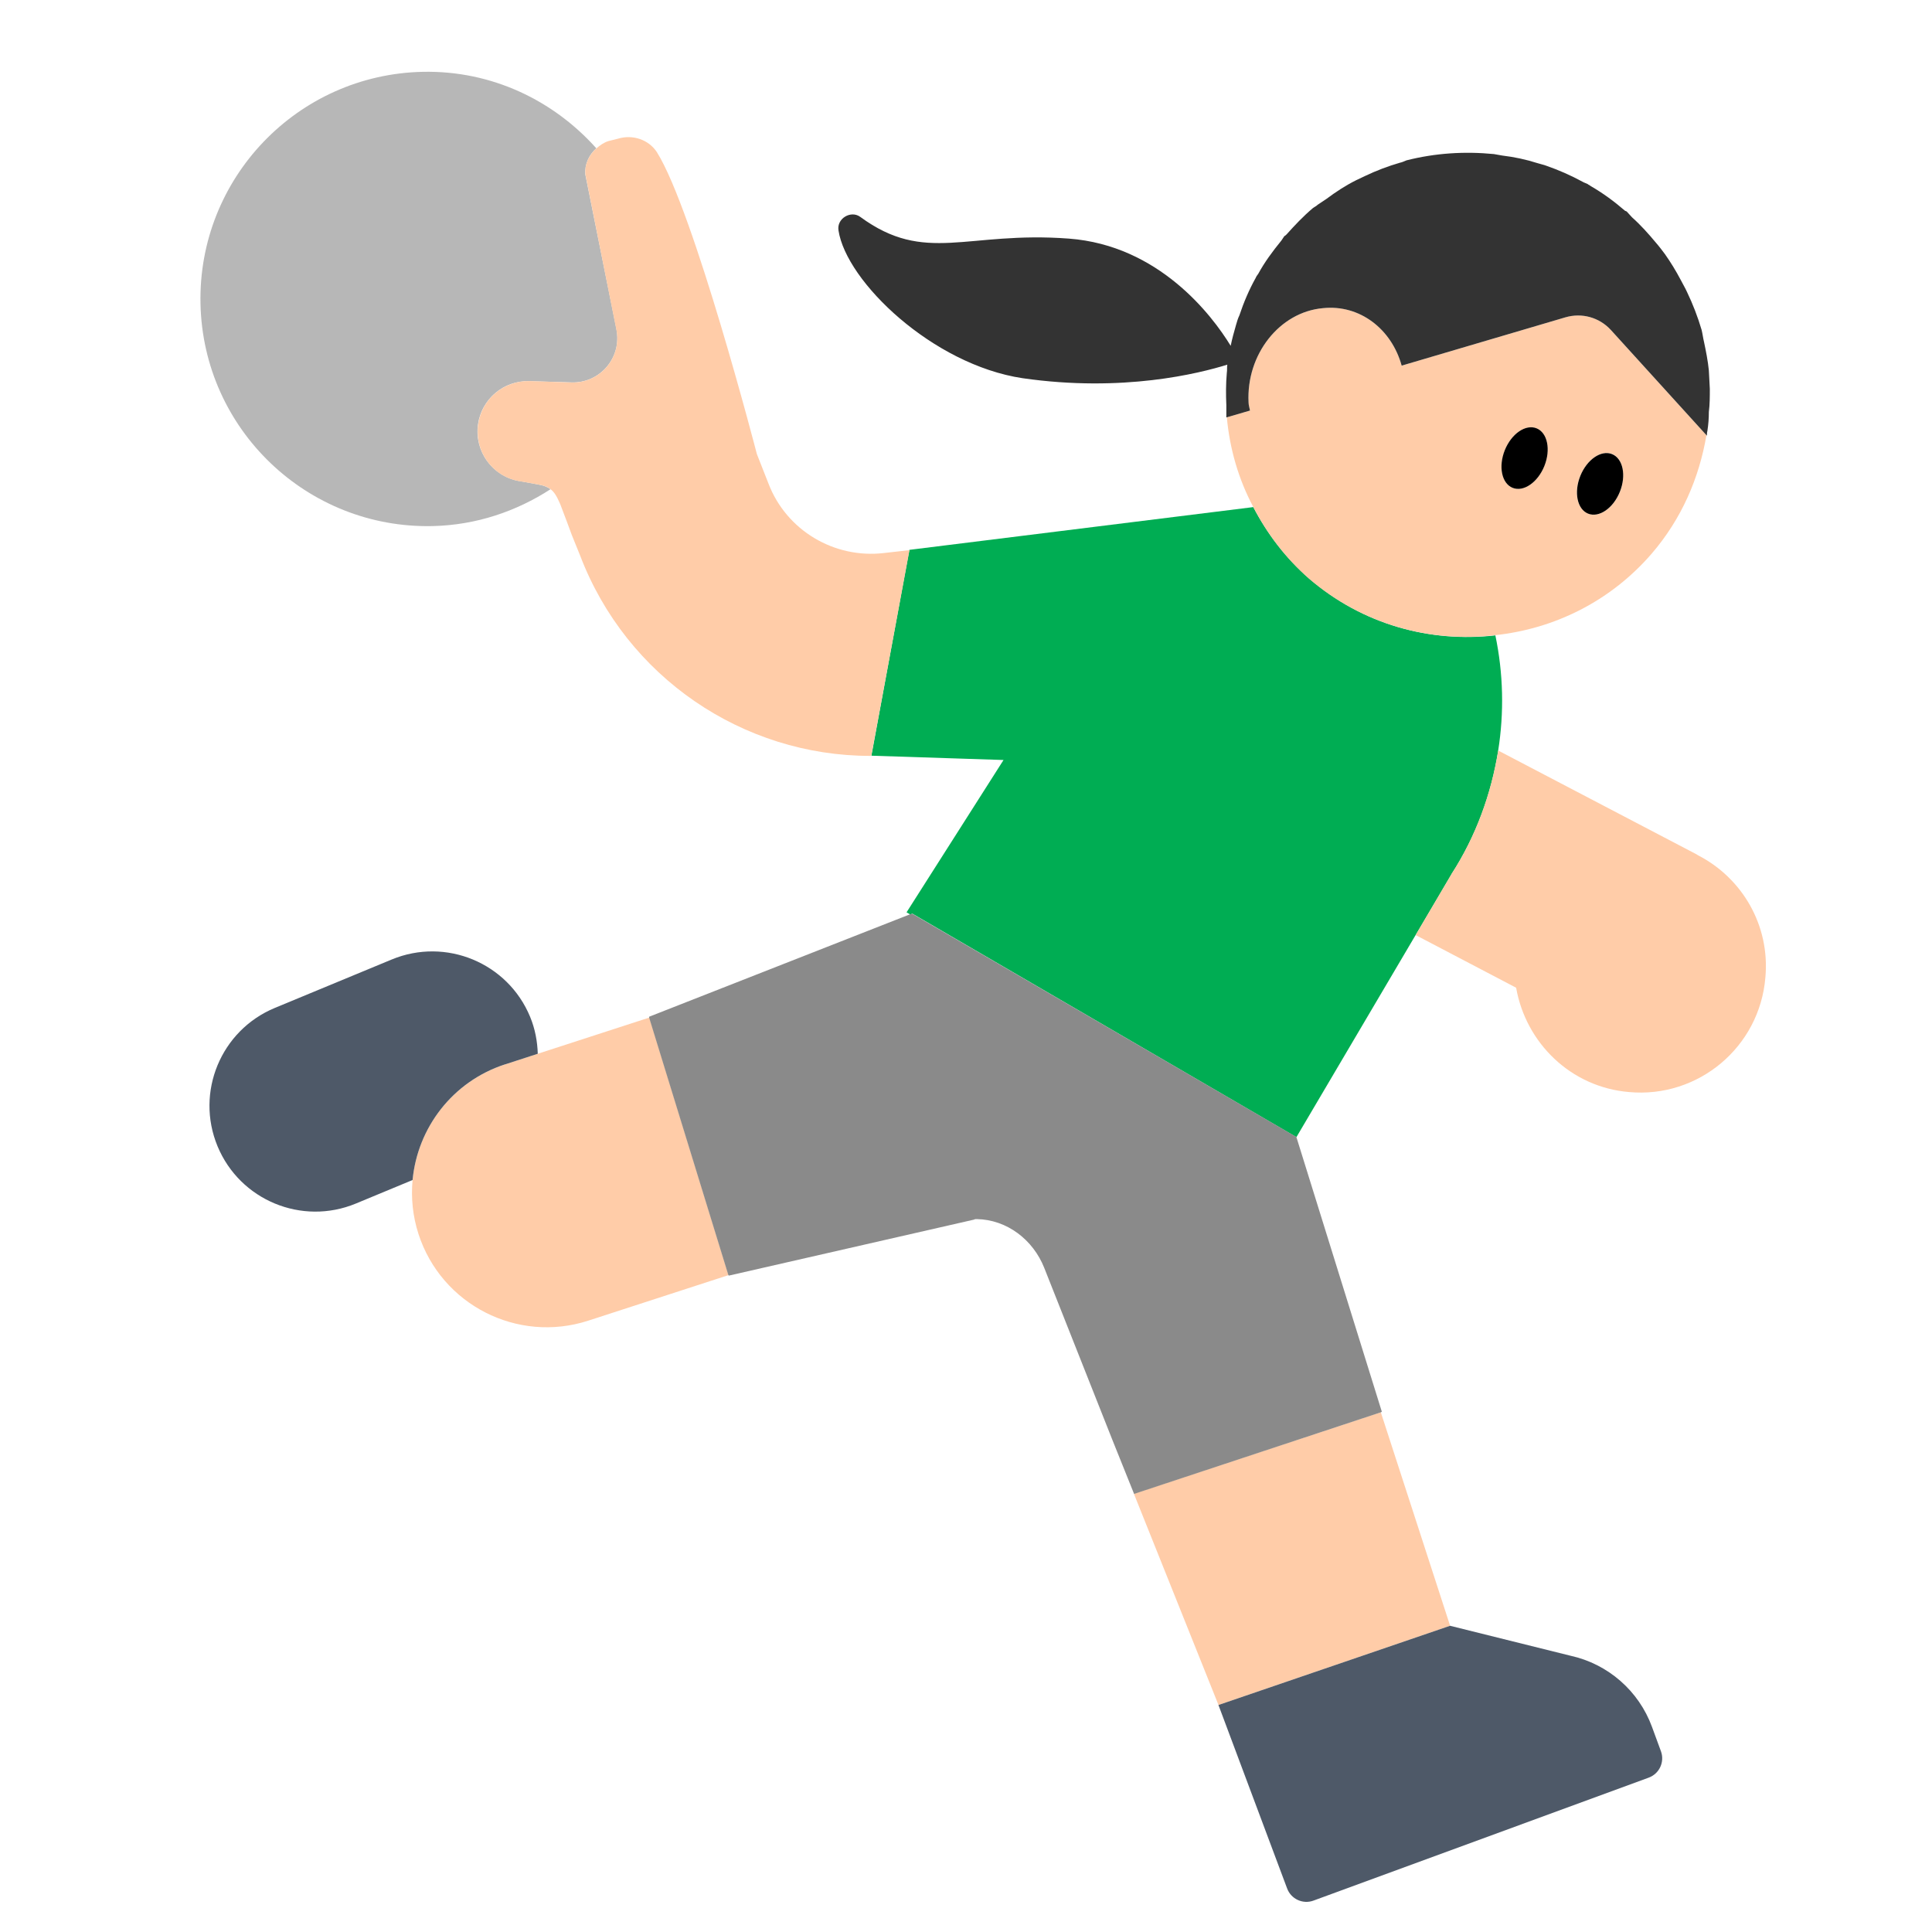 <?xml version="1.0" encoding="UTF-8"?><svg id="Layer_1" xmlns="http://www.w3.org/2000/svg" viewBox="0 0 40 40"><g><path d="M10.744,9.959c-.551-.099-.925-.615-.848-1.17h0c.073-.527,.531-.914,1.063-.898l.877,.026c.59,.018,1.043-.519,.927-1.098l-.645-3.209c-.015-.212,.077-.406,.228-.54-.884-.989-2.163-1.613-3.594-1.583-2.597,.056-4.657,2.207-4.601,4.804,.056,2.597,2.207,4.657,4.804,4.601,.904-.02,1.735-.305,2.443-.763-.063-.048-.141-.078-.263-.1-.12-.022-.255-.046-.392-.071Z" style="fill:#b7b7b7;"/><path d="M30.049,18.101c.509-.787,.826-1.661,.969-2.56,.125-.789,.107-1.596-.058-2.386-1.347,.153-2.749-.22-3.854-1.177-.493-.427-.874-.933-1.158-1.479l-7.12,.885-.001,.004-.785,4.257-0,.001,2.735,.089-2.008,3.154,.077,.044,.044-.017,7.951,4.627,2.466-4.181,.744-1.261Z" style="fill:#00ad53;"/><g><g><path d="M36.55,20.24c-.12,1.44-1.39,2.5-2.82,2.37-1.21-.1-2.14-1.02-2.34-2.16l-2.08-1.09,.74-1.26c.51-.79,.82-1.66,.97-2.56l4.09,2.14,.05,.03c.91,.47,1.49,1.45,1.39,2.53Z" style="fill:#ffcca8;"/><path d="M18.83,11.39l-.79,4.25s-.01,.01-.02,.01c-2.64,0-5.05-1.63-6.01-4.15l-.17-.42-.1-.27-.14-.37c-.07-.16-.12-.25-.2-.31-.06-.05-.14-.08-.26-.1s-.26-.05-.4-.07c-.5-.09-.85-.53-.85-1.02,0-.05,0-.1,.01-.15,.07-.53,.53-.91,1.06-.9l.88,.03c.59,.01,1.04-.52,.92-1.1l-.64-3.21c-.02-.21,.08-.41,.23-.54,.07-.06,.15-.12,.25-.15l.2-.05c.3-.09,.63,.02,.8,.28,.77,1.23,2.07,6.25,2.07,6.25l.24,.61c.37,.97,1.36,1.56,2.39,1.44l.53-.06Z" style="fill:#ffcca8;"/></g><g><path d="M33.35,6.83c-.24-.26-.6-.36-.94-.26l-3.39,1c-.21-.76-.87-1.27-1.63-1.19-.9,.08-1.59,.96-1.54,1.95,0,.06,.02,.11,.03,.17l-.48,.14c.06,.65,.24,1.28,.55,1.86,.28,.54,.66,1.05,1.15,1.48,1.11,.95,2.51,1.33,3.86,1.17,1.21-.13,2.37-.69,3.23-1.68,.63-.73,.99-1.58,1.14-2.46l-1.98-2.18Zm-1.38,2.82c-.13,.34-.43,.54-.65,.45-.23-.09-.3-.44-.16-.78,.13-.34,.43-.54,.65-.45,.23,.09,.3,.44,.16,.78Zm1.57,.53c-.14,.34-.43,.55-.66,.45-.23-.09-.3-.44-.16-.78,.14-.34,.43-.54,.66-.45,.22,.09,.29,.44,.16,.78Z" style="fill:#ffcca8;"/><polygon points="25.228 35.301 25.227 35.3 30.023 33.66 30.023 33.66 28.588 29.239 23.476 30.926 25.228 35.301" style="fill:#ffcca8;"/><path d="M11.134,21.817l-.677,.22c-1.092,.354-1.814,1.32-1.915,2.395-.034,.367,.002,.746,.123,1.119,.476,1.465,2.049,2.267,3.514,1.792l2.905-.943-1.639-5.333-2.311,.75Z" style="fill:#ffcca8;"/></g></g><path d="M28.61,29.23l-.02,.01-5.11,1.69-.45-1.12-1.41-3.56c-.23-.58-.77-1-1.4-1.01-.02,0-.04,0-.05,.01l-5.08,1.16-.01-.01-1.64-5.33v-.02l5.4-2.12,.05-.01,7.95,4.62,1.77,5.69Z" style="fill:#8a8a8a;"/><g><path d="M10.457,22.037l.677-.22c-.008-.256-.055-.515-.159-.766-.463-1.118-1.746-1.649-2.864-1.186l-2.421,1.003c-1.118,.464-1.649,1.746-1.186,2.864v0c.464,1.118,1.746,1.649,2.864,1.186l1.174-.487c.101-1.075,.823-2.04,1.915-2.395Z" style="fill:#4e5968;"/><path d="M25.227,35.3l0,.001,1.421,3.796c.081,.22,.325,.334,.546,.253l6.941-2.546c.22-.081,.334-.325,.253-.546l-.185-.504c-.274-.747-.91-1.303-1.688-1.474l-2.493-.62h0l-4.795,1.64Z" style="fill:#4e5968;"/></g><path d="M35.4,8.05c0,.16,0,.32-.02,.48,0,.13-.01,.26-.03,.39-.01,.04-.01,.07-.01,.1l-.01-.01-1.98-2.18c-.24-.26-.6-.36-.94-.26l-3.39,1c-.21-.76-.87-1.27-1.63-1.19-.9,.08-1.59,.96-1.54,1.95,0,.06,.02,.11,.03,.17l-.48,.14h-.01v-.25c-.01-.22-.01-.45,.01-.67,.01-.06,0-.11,.01-.17-.58,.18-2.16,.58-4.24,.28-1.86-.28-3.65-2-3.81-3.06-.04-.25,.26-.42,.45-.28,1.35,.99,2.2,.29,4.32,.45,1.86,.14,2.96,1.58,3.35,2.22,.03-.15,.07-.29,.11-.43,.02-.07,.04-.14,.07-.2,.09-.27,.2-.53,.34-.78,.01-.03,.03-.05,.05-.08,.13-.24,.3-.47,.48-.69l.06-.09c.02-.01,.03-.02,.05-.04,.17-.19,.34-.37,.54-.54,.04-.03,.07-.04,.1-.07l.18-.12c.2-.15,.4-.28,.62-.39,.06-.03,.13-.06,.19-.09,.23-.11,.47-.2,.71-.27,.05-.01,.09-.03,.14-.05,.59-.15,1.2-.19,1.81-.13,.06,.01,.11,.02,.17,.03,.25,.03,.49,.08,.74,.16,.06,.02,.12,.03,.17,.05,.26,.09,.51,.2,.75,.33,.03,.02,.07,.03,.11,.05,.02,.02,.04,.02,.06,.04,.26,.15,.49,.32,.71,.51,.01,.01,.03,.01,.04,.02,.04,.04,.07,.08,.11,.12,.18,.16,.34,.34,.49,.52,.07,.08,.13,.16,.19,.24,.12,.17,.23,.35,.33,.54,.04,.08,.09,.16,.13,.25,.12,.25,.22,.51,.3,.78,.02,.08,.03,.17,.05,.25,.04,.19,.08,.39,.1,.59,.01,.13,.01,.25,.02,.38Z" style="fill:#333;"/><g><path d="M31.317,10.1c.226,.091,.52-.111,.657-.451,.137-.34,.065-.69-.161-.781-.226-.091-.52,.111-.657,.451-.137,.34-.065,.69,.161,.781Z"/><path d="M32.88,10.634c.226,.091,.52-.111,.657-.451s.065-.69-.161-.781-.52,.111-.657,.451c-.137,.34-.065,.69,.161,.781Z"/></g></g><rect width="40" height="40" style="fill:none;"/></svg>